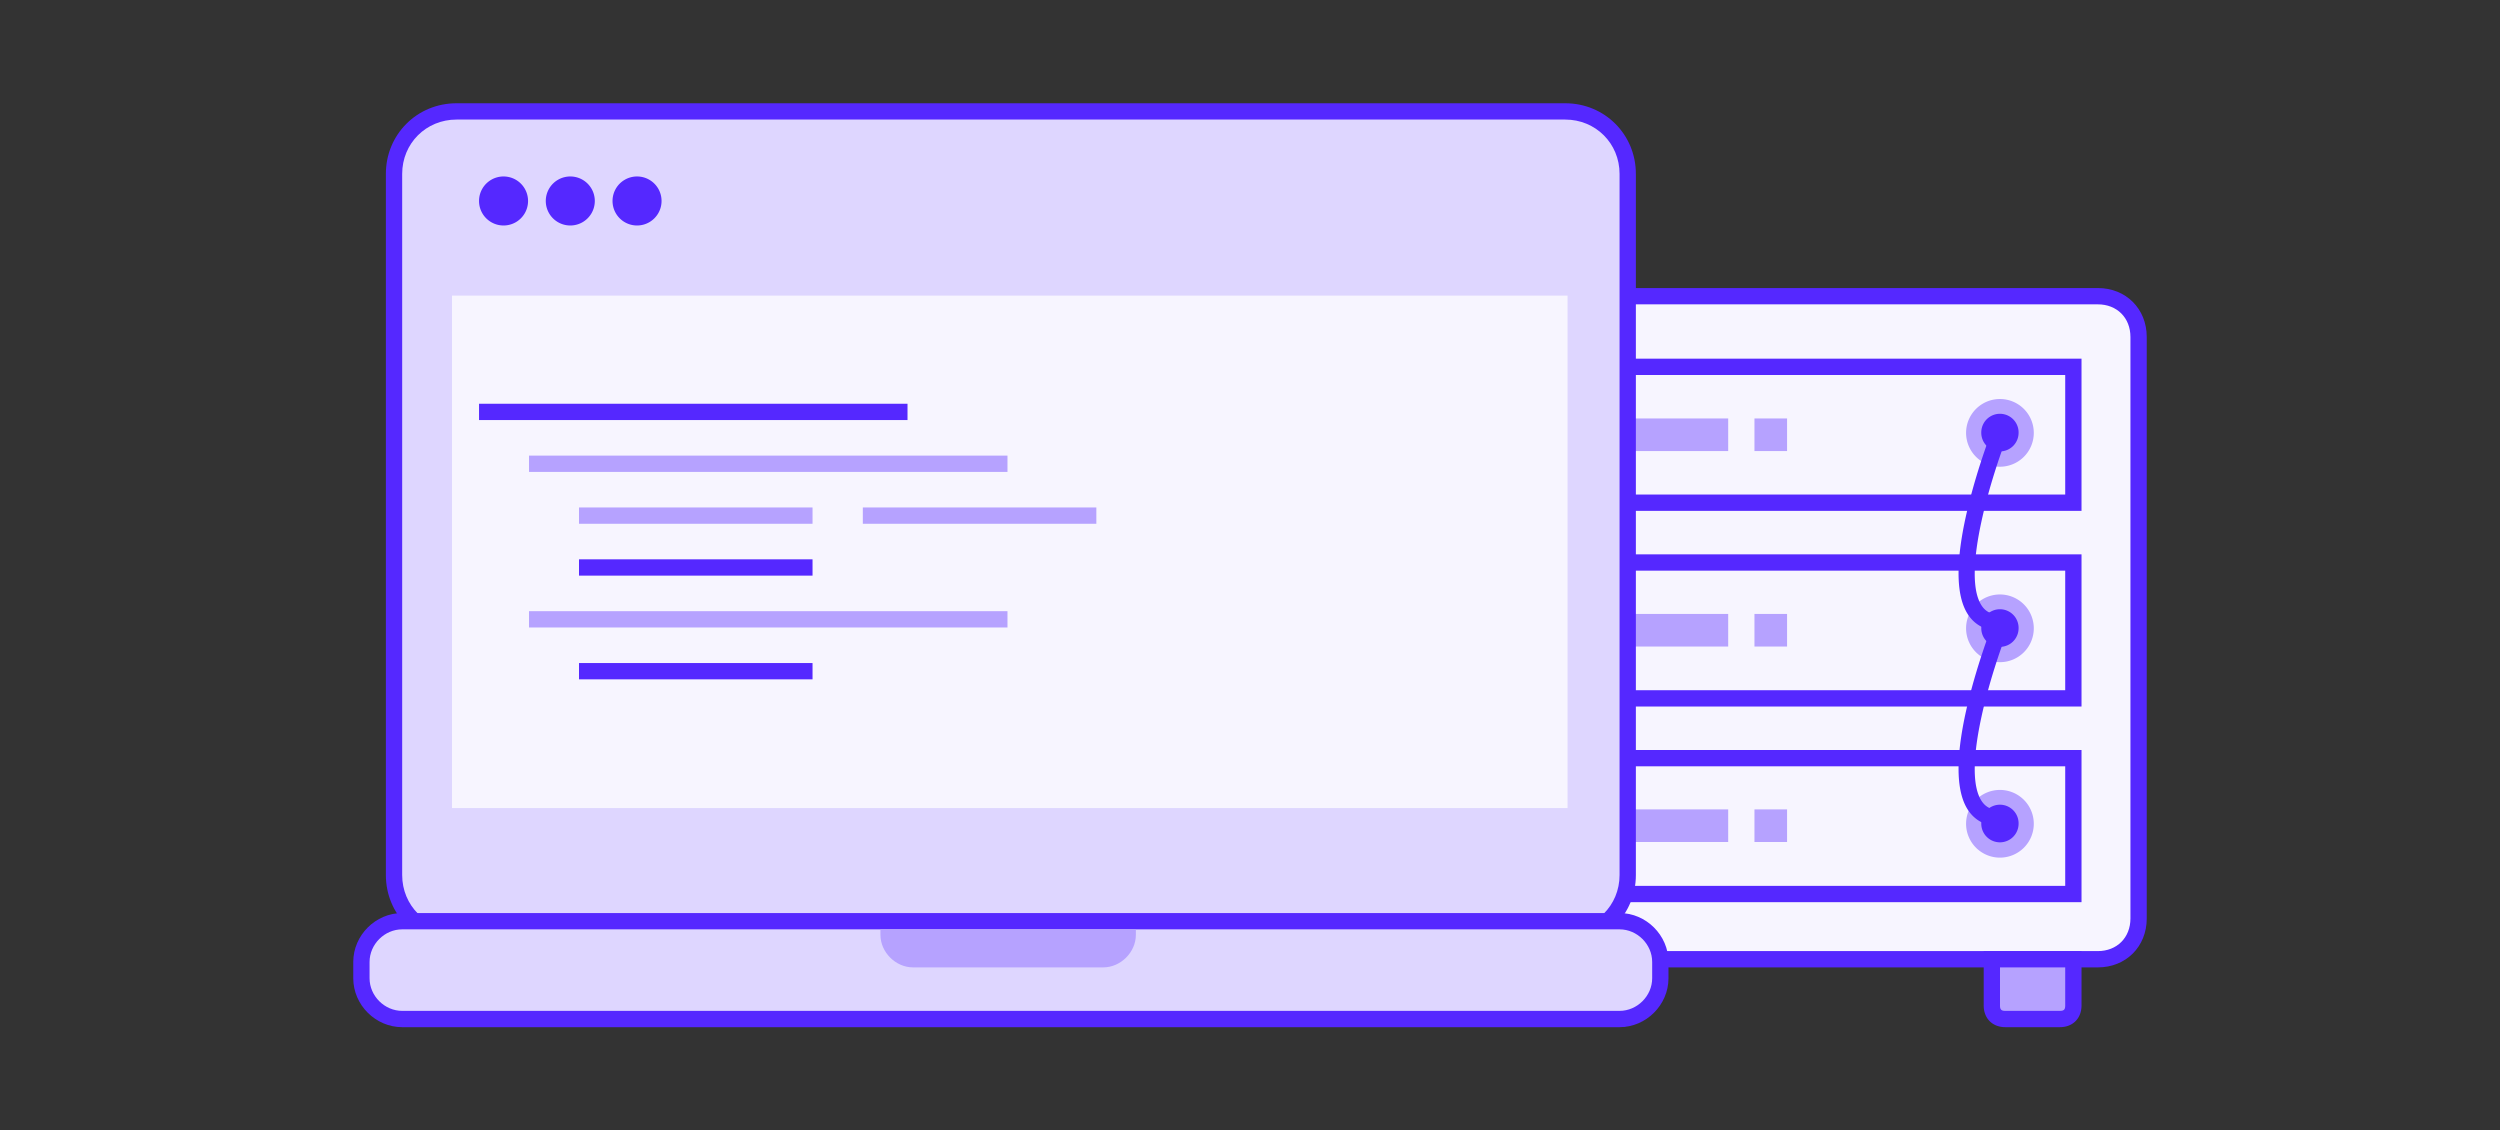 <svg xmlns="http://www.w3.org/2000/svg" width="460" height="208" viewBox="0 0 460 208">
  <rect x="0" y="0" width="460" height="208" fill="#333333" stroke="none"/>
  <g fill="none" fill-rule="evenodd">
    <path fill="#F7F5FF" d="M387.248 176.779H280.943a7.04 7.04 0 0 1-7.04-7.04V61.432a7.04 7.04 0 0 1 7.04-7.04h106.305a7.04 7.04 0 0 1 7.04 7.04v108.305a7.04 7.04 0 0 1-7.04 7.04z"></path>
    <path fill="#5528ff" d="M281 56c-3.523 0-6 2.477-6 6v107c0 3.522 2.477 6 6 6h105c3.523 0 6-2.478 6-6V62c0-3.523-2.477-6-6-6H281zm105 122H281c-5.181 0-9-3.82-9-9V62c0-5.18 3.819-9 9-9h105c5.181 0 9 3.82 9 9v107c0 5.18-3.819 9-9 9z"></path>
    <path fill="#F7F5FF" d="M288.429 164.29h93.333v-24.72h-93.333z"></path>
    <path fill="#5528ff" d="M290 163h90v-22h-90v22zm-3 3h96v-28h-96v28z"></path>
    <path fill="#B6A2FF" d="M298.321 154.93h19.667v-6h-19.667zM361.76 151.497a6.229 6.229 0 1 0 12.457-.001 6.229 6.229 0 0 0-12.457.001"></path>
    <path fill="#5528ff" d="M371.42 151.497a3.433 3.433 0 1 1-6.865 0 3.433 3.433 0 0 1 6.866 0"></path>
    <path fill="#F7F5FF" d="M363.9 128.326h-75.472v-24.72h93.334v24.72z"></path>
    <path fill="#5528ff" d="M290 127h90v-22h-90v22zm-3 3h96v-28h-96v28z"></path>
    <path fill="#B6A2FF" d="M298.321 118.966h19.667v-6h-19.667zM361.76 115.533a6.229 6.229 0 1 0 12.457-.001 6.229 6.229 0 0 0-12.457.001"></path>
    <path fill="#5528ff" d="M367.988 152.05c-2.502 0-4.511-1.007-5.808-2.911-2.438-3.579-2.407-10.473.09-20.491 1.805-7.235 4.22-13.405 4.322-13.663a1.5 1.5 0 1 1 2.792 1.097c-2.656 6.756-8.682 25.56-4.724 31.368.744 1.092 1.8 1.6 3.328 1.6a1.5 1.5 0 1 1 0 3"></path>
    <path fill="#5528ff" d="M371.42 115.533a3.433 3.433 0 1 1-6.865 0 3.433 3.433 0 0 1 6.866 0"></path>
    <path fill="#F7F5FF" d="M288.429 92.362h93.333V67.643h-93.333z"></path>
    <path fill="#5528ff" d="M290 91h90V69h-90v22zm-3 3h96V66h-96v28z"></path>
    <path fill="#B6A2FF" d="M379.644 187.467h-10.646a2.01 2.01 0 0 1-2.01-2.01v-8.678h14.666v8.678c0 1.111-.9 2.01-2.01 2.01"></path>
    <path fill="#5528ff" d="M368 178v7c0 .763.236 1 1 1h10c.764 0 1-.237 1-1v-7h-12zm11 11h-10c-2.395 0-4-1.61-4-4v-10h18v10c0 2.39-1.605 4-4 4zM298.084 187.467H287.44a2.01 2.01 0 0 1-2.01-2.01v-8.678h14.666v8.678c0 1.111-.9 2.01-2.01 2.01"></path>
    <path fill="#5528ff" d="M286.928 178.279v7.179a.51.51 0 0 0 .51.508h10.646a.51.51 0 0 0 .511-.508v-7.18h-11.667zm11.156 10.688h-10.646a3.514 3.514 0 0 1-3.51-3.51V175.28h17.667v10.179a3.514 3.514 0 0 1-3.51 3.508z"></path>
    <path fill="#B6A2FF" d="M298.321 83.002h19.667v-6h-19.667zM322.821 83.002h6v-6h-6zM322.821 118.966h6v-6h-6zM322.821 154.93h6v-6h-6zM361.76 79.57a6.229 6.229 0 1 0 12.457-.002 6.229 6.229 0 0 0-12.457.002"></path>
    <path fill="#5528ff" d="M367.988 116.086c-2.502 0-4.511-1.007-5.808-2.91-2.438-3.58-2.407-10.474.09-20.492 1.805-7.235 4.22-13.405 4.322-13.663a1.5 1.5 0 1 1 2.792 1.097c-2.656 6.756-8.682 25.56-4.724 31.368.744 1.092 1.8 1.6 3.328 1.6a1.5 1.5 0 1 1 0 3"></path>
    <path fill="#5528ff" d="M371.42 79.57a3.433 3.433 0 1 1-6.865 0 3.433 3.433 0 0 1 6.866 0"></path>
    <path fill="#DED6FF" d="M72.541 161.43V31.784c0-6.232 5.052-11.283 11.283-11.283H287.77c6.231 0 11.283 5.05 11.283 11.283V161.43c0 6.23-5.052 11.282-11.282 11.282H83.822c-6.23 0-11.282-5.051-11.282-11.282"></path>
    <path fill="#5528ff" d="M84 22c-5.602 0-10 4.383-10 10v129c0 5.617 4.398 10 10 10h204c5.602 0 10-4.383 10-10V32c0-5.617-4.398-10-10-10H84zm204 152H84c-7.254 0-13-5.726-13-13V32c0-7.274 5.746-13 13-13h204c7.255 0 13 5.726 13 13v129c0 7.274-5.745 13-13 13z"></path>
    <path fill="#5528ff" d="M97.163 36.98a4.51 4.51 0 1 1-9.021 0 4.51 4.51 0 0 1 9.02 0M109.444 36.98a4.51 4.51 0 1 1-9.02 0 4.51 4.51 0 0 1 9.02 0M121.726 36.98a4.51 4.51 0 1 1-9.02 0 4.51 4.51 0 0 1 9.02 0M158.758 74.531h62.177v-3h-62.177z"></path>
    <path fill="#F7F5FF" d="M83.167 148.69h205.261V54.393H83.167z"></path>
    <path fill="#DED6FF" d="M297.444 187.467H74.151a7.65 7.65 0 0 1-7.65-7.65v-2.797a7.65 7.65 0 0 1 7.65-7.651h223.293a7.65 7.65 0 0 1 7.651 7.651v2.797a7.65 7.65 0 0 1-7.65 7.65"></path>
    <path fill="#5528ff" d="M74 171c-3.236 0-6 2.741-6 6v3c0 3.259 2.764 6 6 6h224c3.236 0 6-2.741 6-6v-3c0-3.259-2.764-6-6-6H74zm224 18H74c-4.888 0-9-4.086-9-9v-3c0-4.915 4.112-9 9-9h224c4.888 0 9 4.085 9 9v3c0 4.914-4.112 9-9 9z"></path>
    <path fill="#B6A2FF" d="M162 171v1c0 3.22 2.809 6 6 6h35c3.19 0 6-2.78 6-6v-1h-47z"></path>
    <path fill="#5528ff" d="M88.143 77.29h78.839v-3H88.143z"></path>
    <path fill="#B6A2FF" d="M97.34 86.832h88.036v-3H97.34zM97.34 115.457h88.036v-3H97.34zM106.537 96.374h42.97v-3h-42.97zM158.758 96.374h42.971v-3h-42.971z"></path>
    <path fill="#5528ff" d="M106.537 105.916h42.97v-3h-42.97zM106.537 124.999h42.97v-3h-42.97z"></path>
  </g>
</svg>
